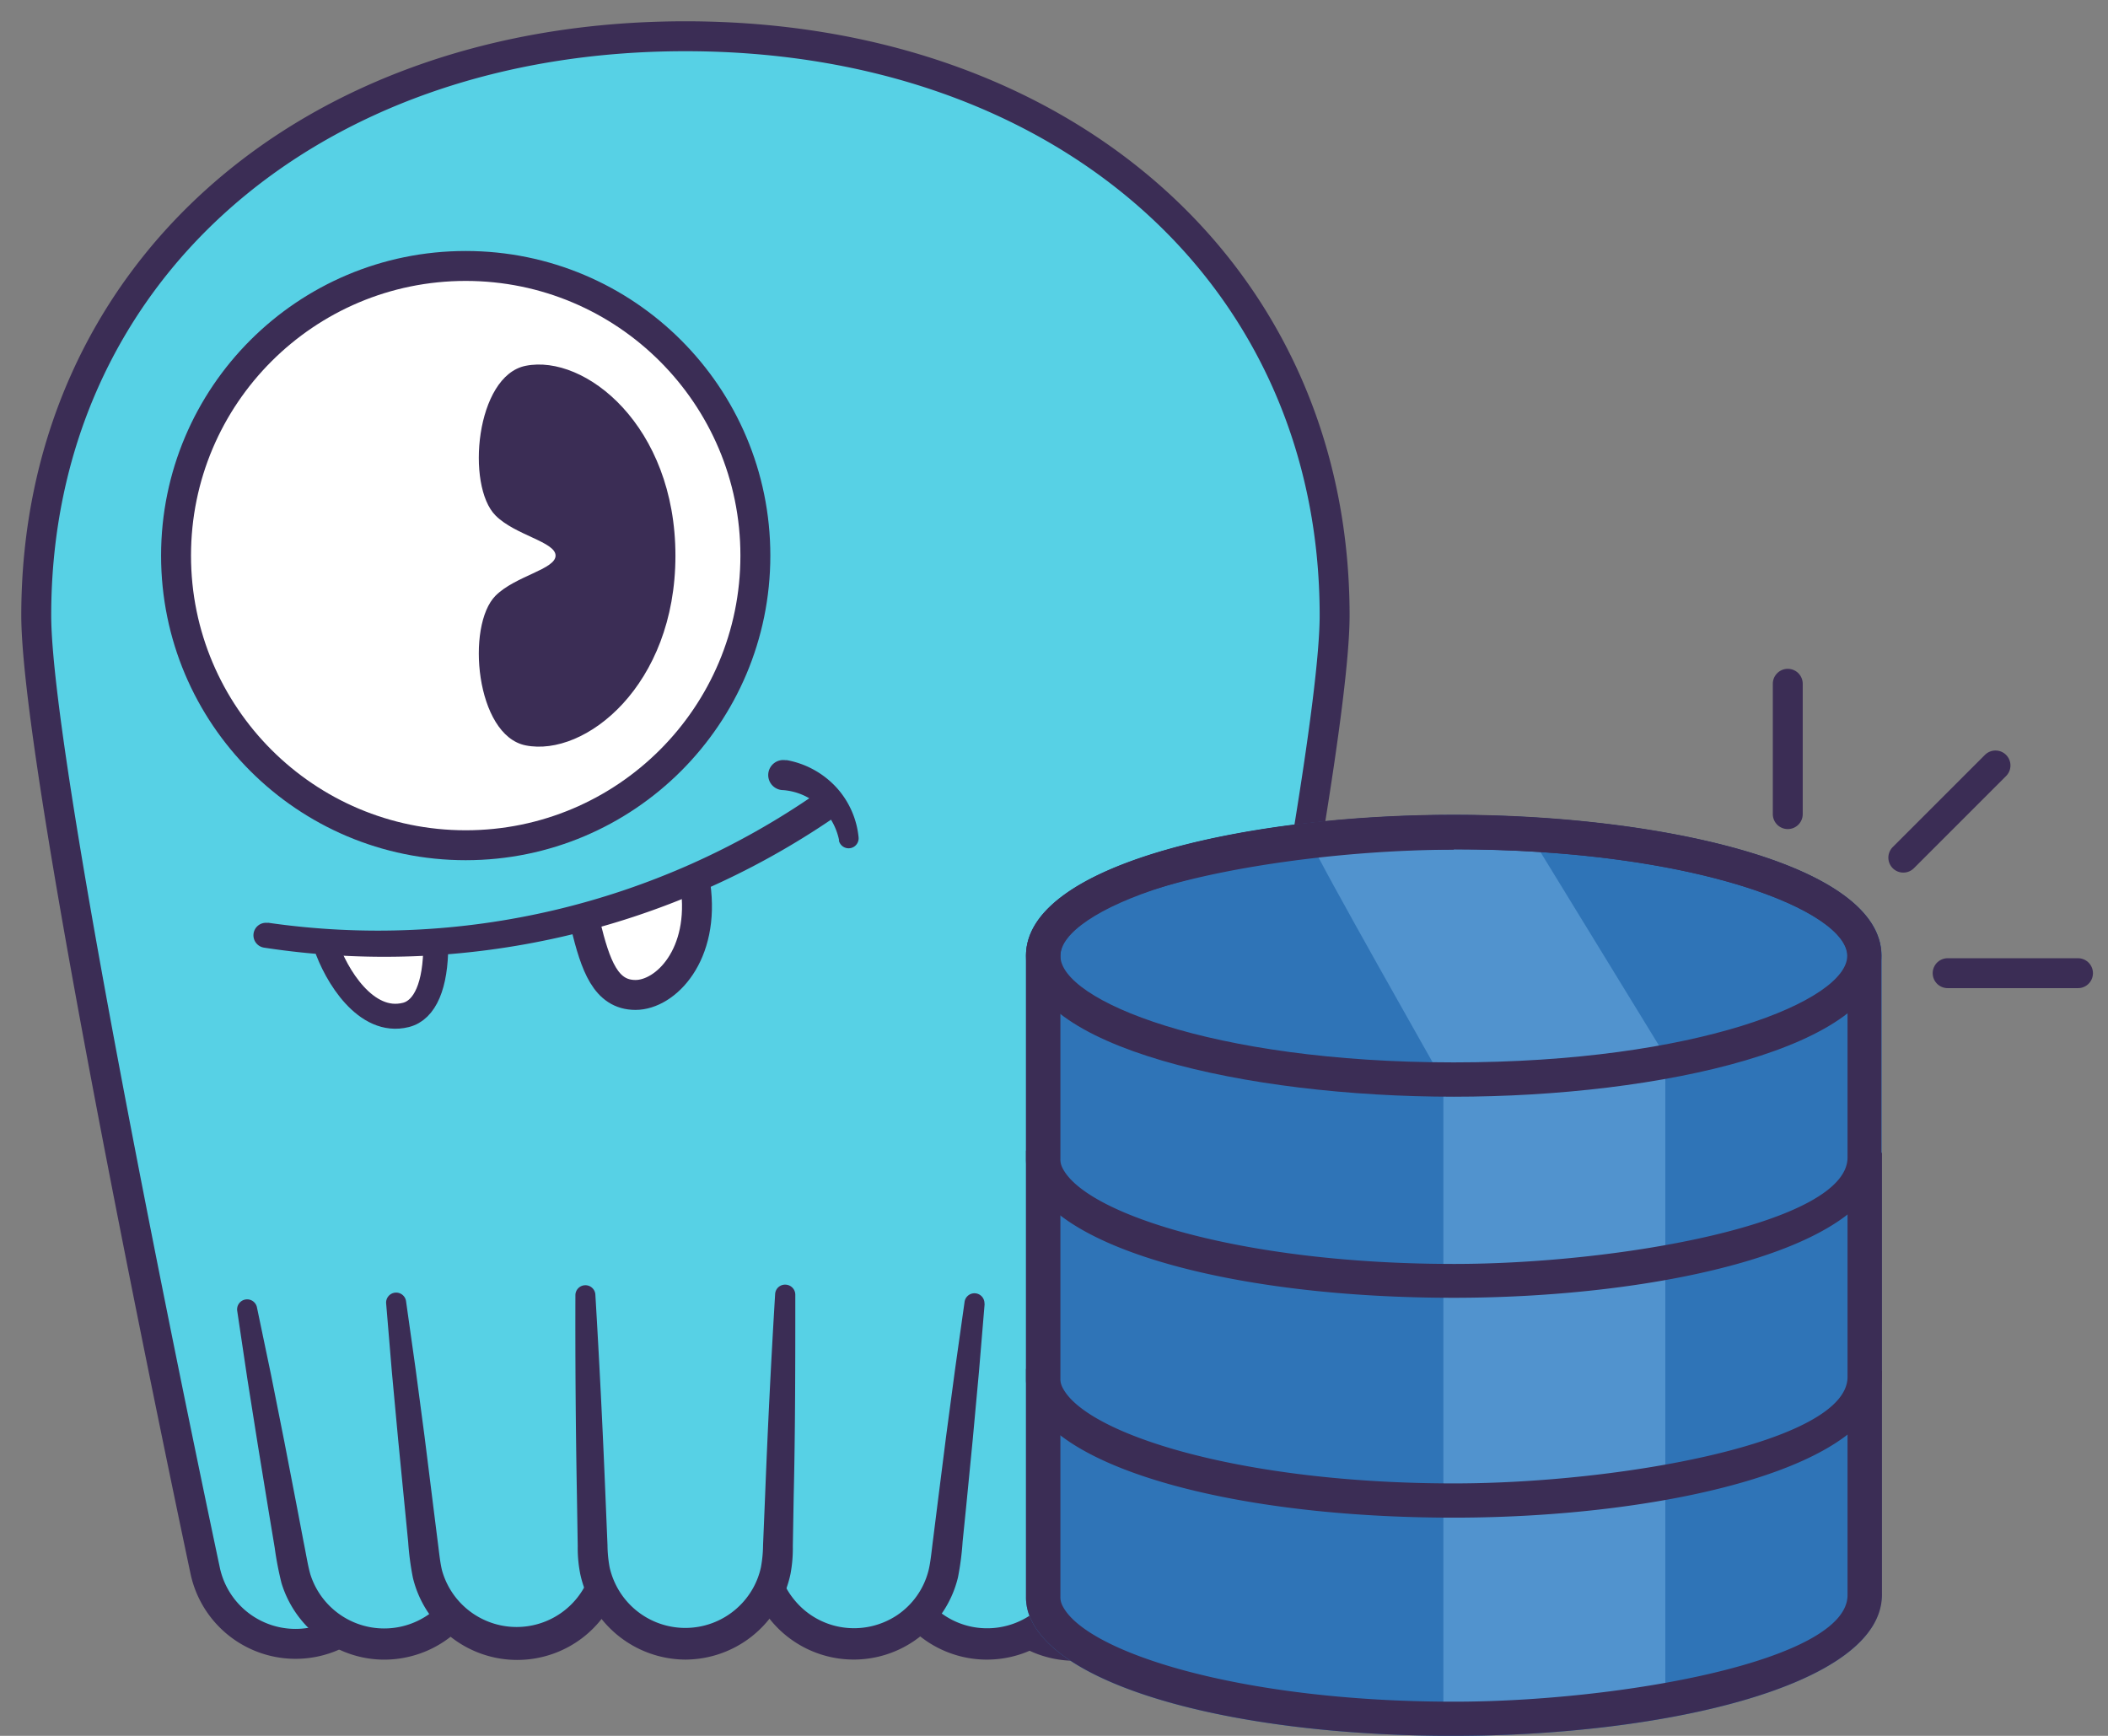 <svg id="Layer_1" data-name="Layer 1" xmlns="http://www.w3.org/2000/svg" viewBox="15.88 38.56 263.44 216.95"><rect x="15.88" y="38.56" width="263.44" height="216.95" fill="#808080" stroke="none"/><defs><style>.cls-1,.cls-2{fill:#57d1e5;}.cls-1,.cls-4,.cls-5,.cls-8{stroke:#3b2d55;stroke-linecap:round;stroke-linejoin:round;}.cls-1,.cls-4,.cls-8{stroke-width:3.74px;}.cls-3{fill:#3b2d55;}.cls-4,.cls-5{fill:#fff;}.cls-5{stroke-width:3.12px;}.cls-6{fill:#2f74b7;}.cls-7{fill:#5193ce;}.cls-8{fill:none;}</style></defs><title>scylla-alternator</title><path class="cls-1" d="M64.22,230.62A11.55,11.55,0,0,1,41.55,235S20.41,135.8,20.41,115.48c0-42.43,33.7-72.39,81.13-72.39s81.13,30,81.13,72.39c0,20.32-21.14,119.52-21.14,119.52a11.55,11.55,0,0,1-22.68-4.38"/><path class="cls-2" d="M156.32,202.2l-5.77,32.31a11.55,11.55,0,0,1-22.84-3.4"/><path class="cls-3" d="M157.55,202.42l-1.27,8.46L155,219.33l-1.39,8.45-.69,4.22c-.27,1.43-.38,2.72-.85,4.41a13.42,13.42,0,0,1-23.8,3.92,13.55,13.55,0,0,1-2.37-9.44,1.87,1.87,0,0,1,3.72.44,9.7,9.7,0,0,0,1.82,6.74,9.59,9.59,0,0,0,5.81,3.79,9.72,9.72,0,0,0,6.86-1.1,9.55,9.55,0,0,0,4.36-5.44c.31-1,.56-2.6.83-4l.81-4.2,1.62-8.4,1.67-8.39,1.74-8.38a1.25,1.25,0,0,1,2.46.44Z"/><circle class="cls-4" cx="74.08" cy="108" r="36.2"/><path class="cls-3" d="M81.57,84.28c-6.24,1.25-7.49,15-3.75,18.72,2.46,2.46,7.49,3.28,7.49,5s-5,2.53-7.49,5c-3.74,3.74-2.49,17.47,3.75,18.72,7.44,1.49,18.72-7.49,18.72-23.71S89,82.79,81.57,84.28Z"/><path class="cls-5" d="M56.6,156.67c1.25,3.75,5,10,10,8.74,2.42-.61,3.74-3.74,3.74-8.74"/><path class="cls-4" d="M89.06,154.18c1.24,5,2.49,8.73,6.24,8.73s8.73-5,7.49-13.73"/><path class="cls-3" d="M49.34,153.88A96.11,96.11,0,0,0,118,137.66a1.87,1.87,0,0,1,2.14,3.07h0A99.46,99.46,0,0,1,48.89,157a1.56,1.56,0,0,1,.45-3.09Z"/><path class="cls-3" d="M120.75,143.6a8,8,0,0,0-2.52-4.39,7.64,7.64,0,0,0-4.47-1.9,1.88,1.88,0,1,1,.28-3.74l.2,0h0a11.14,11.14,0,0,1,6.16,3.4,10.81,10.81,0,0,1,2.78,6.25,1.25,1.25,0,0,1-2.47.36Z"/><path class="cls-2" d="M75.36,231.11a11.55,11.55,0,0,1-22.84,3.4L46.76,202.2"/><path class="cls-3" d="M77.22,230.88a13.4,13.4,0,0,1-10.53,14.81,13.26,13.26,0,0,1-9.63-1.61,13.51,13.51,0,0,1-6-7.66,40.84,40.84,0,0,1-.85-4.42l-.7-4.22-1.38-8.45-1.34-8.45-1.26-8.46A1.25,1.25,0,0,1,48,202l1.75,8.38,1.67,8.39,1.62,8.4.8,4.2c.28,1.36.52,2.92.84,4a9.68,9.68,0,0,0,18.84-4h0a1.87,1.87,0,0,1,3.72-.44Z"/><path class="cls-2" d="M92,231.85a11.55,11.55,0,0,1-23,1.92L65.38,201.4"/><path class="cls-3" d="M93.9,231.75a13.41,13.41,0,0,1-26.42,4,35.35,35.35,0,0,1-.59-4.47L66.47,227l-.83-8.48L64.85,210l-.71-8.5a1.25,1.25,0,0,1,2.49-.27l1.19,8.44,1.12,8.45L70,226.6l.53,4.23c.19,1.39.32,2.91.59,4a9.68,9.68,0,0,0,19-2.85h0a1.87,1.87,0,0,1,3.74-.19Z"/><path class="cls-2" d="M137.69,201.4l-3.64,32.37a11.55,11.55,0,0,1-23-1.92"/><path class="cls-3" d="M138.93,201.53l-.71,8.5-.78,8.49-.83,8.48-.43,4.24a35.07,35.07,0,0,1-.58,4.46,13.4,13.4,0,0,1-15,10.13,13.41,13.41,0,0,1-11.41-14.08,1.87,1.87,0,0,1,3.74.2,9.74,9.74,0,0,0,2.24,6.59,9.58,9.58,0,0,0,6,3.41,9.72,9.72,0,0,0,6.76-1.48,9.55,9.55,0,0,0,4-5.67c.26-1.06.39-2.57.58-4l.53-4.23,1.07-8.45,1.13-8.45,1.19-8.44a1.25,1.25,0,0,1,2.48.27Z"/><path class="cls-2" d="M114,200.36l-.94,32.45a11.55,11.55,0,0,1-23.09,0l-.93-32.45"/><path class="cls-3" d="M115.27,200.39c0,8.39,0,16.77-.2,25.14l-.11,6.28a17.24,17.24,0,0,1-.29,3.46,13.21,13.21,0,0,1-1.23,3.44,13.47,13.47,0,0,1-11.9,7.27,13.48,13.48,0,0,1-7-2,13.55,13.55,0,0,1-6.15-8.72,16.75,16.75,0,0,1-.31-3.46l-.1-6.29q-.23-12.56-.19-25.14a1.25,1.25,0,0,1,2.49-.07q.75,12.56,1.26,25.11l.26,6.28a16,16,0,0,0,.27,2.78,9.8,9.8,0,0,0,.92,2.45,9.69,9.69,0,0,0,17.07,0,9.46,9.46,0,0,0,.91-2.46,15.87,15.87,0,0,0,.27-2.78l.26-6.28q.49-12.56,1.25-25.11a1.24,1.24,0,0,1,1.32-1.17A1.26,1.26,0,0,1,115.27,200.39Z"/><path class="cls-6" d="M197.56,140.42c-25.91,0-53.46,6.17-53.46,17.61v80.09a6.36,6.36,0,0,0,.62,2.82c3.92,8.58,25.65,14.57,52.84,14.57,25.92,0,53.47-6.17,53.47-17.61V158C251,146.59,223.48,140.42,197.56,140.42Z"/><path class="cls-7" d="M196.26,140.42c0,3-17.79,1.82-16.17,4.09,0,.7,16.17,29.19,16.17,29.19v81.81c25.92,0,53.46-6.17,53.46-17.61V158C249.72,146.59,222.18,140.42,196.26,140.42Z"/><line class="cls-8" x1="239.3" y1="124.02" x2="239.3" y2="140.31"/><line class="cls-8" x1="275.57" y1="160.19" x2="259.28" y2="160.19"/><line class="cls-8" x1="265.26" y1="134.23" x2="253.74" y2="145.75"/><path class="cls-6" d="M224,143.22l-17.23-.82L224,170.53v82.18c13.8-2.85,24-7.86,24-14.81V158C248,151.08,237.84,146.07,224,143.22Z"/><path class="cls-3" d="M197.56,200.76c-27.19,0-48.92-6-52.84-14.57a6.4,6.4,0,0,1-.62-2.83V158c0-11.44,27.55-17.61,53.46-17.61S251,146.59,251,158v25.12C251,194.58,223.48,200.76,197.56,200.76Zm0-56c-20.53,0-49.16,5.07-49.16,13.32v25.33a2.26,2.26,0,0,0,.2,1c2.68,5.86,22.14,12.12,49,12.12,20.54,0,49.17-5.06,49.17-13.31V158C246.73,152.47,228,144.71,197.56,144.71Z"/><path class="cls-3" d="M197.56,175.63c-25.91,0-53.46-6.17-53.46-17.6s27.55-17.61,53.46-17.61S251,146.59,251,158,223.48,175.63,197.56,175.63Zm0-30.92c-30.46,0-49.16,7.76-49.16,13.32s18.7,13.31,49.16,13.31,49.17-7.75,49.17-13.31S228,144.71,197.56,144.71Z"/><path class="cls-3" d="M197.56,228.24c-27.19,0-48.92-6-52.84-14.57a6.4,6.4,0,0,1-.62-2.83V182.36l4.3,3.15v25.33a2.22,2.22,0,0,0,.2,1c2.68,5.86,22.14,12.12,49,12.12,20.54,0,49.17-5.06,49.17-13.31v-24.9l4.3-3.15v28C251,222.07,223.48,228.24,197.56,228.24Z"/><path class="cls-3" d="M197.56,255.51c-27.19,0-48.92-6-52.84-14.57a6.36,6.36,0,0,1-.62-2.82V209.64l4.3,3.14v25.34a2.26,2.26,0,0,0,.2,1c2.68,5.86,22.14,12.12,49,12.12,20.54,0,49.17-5.07,49.17-13.32V213l4.3-3.15V237.9C251,249.34,223.48,255.51,197.56,255.51Z"/></svg>
